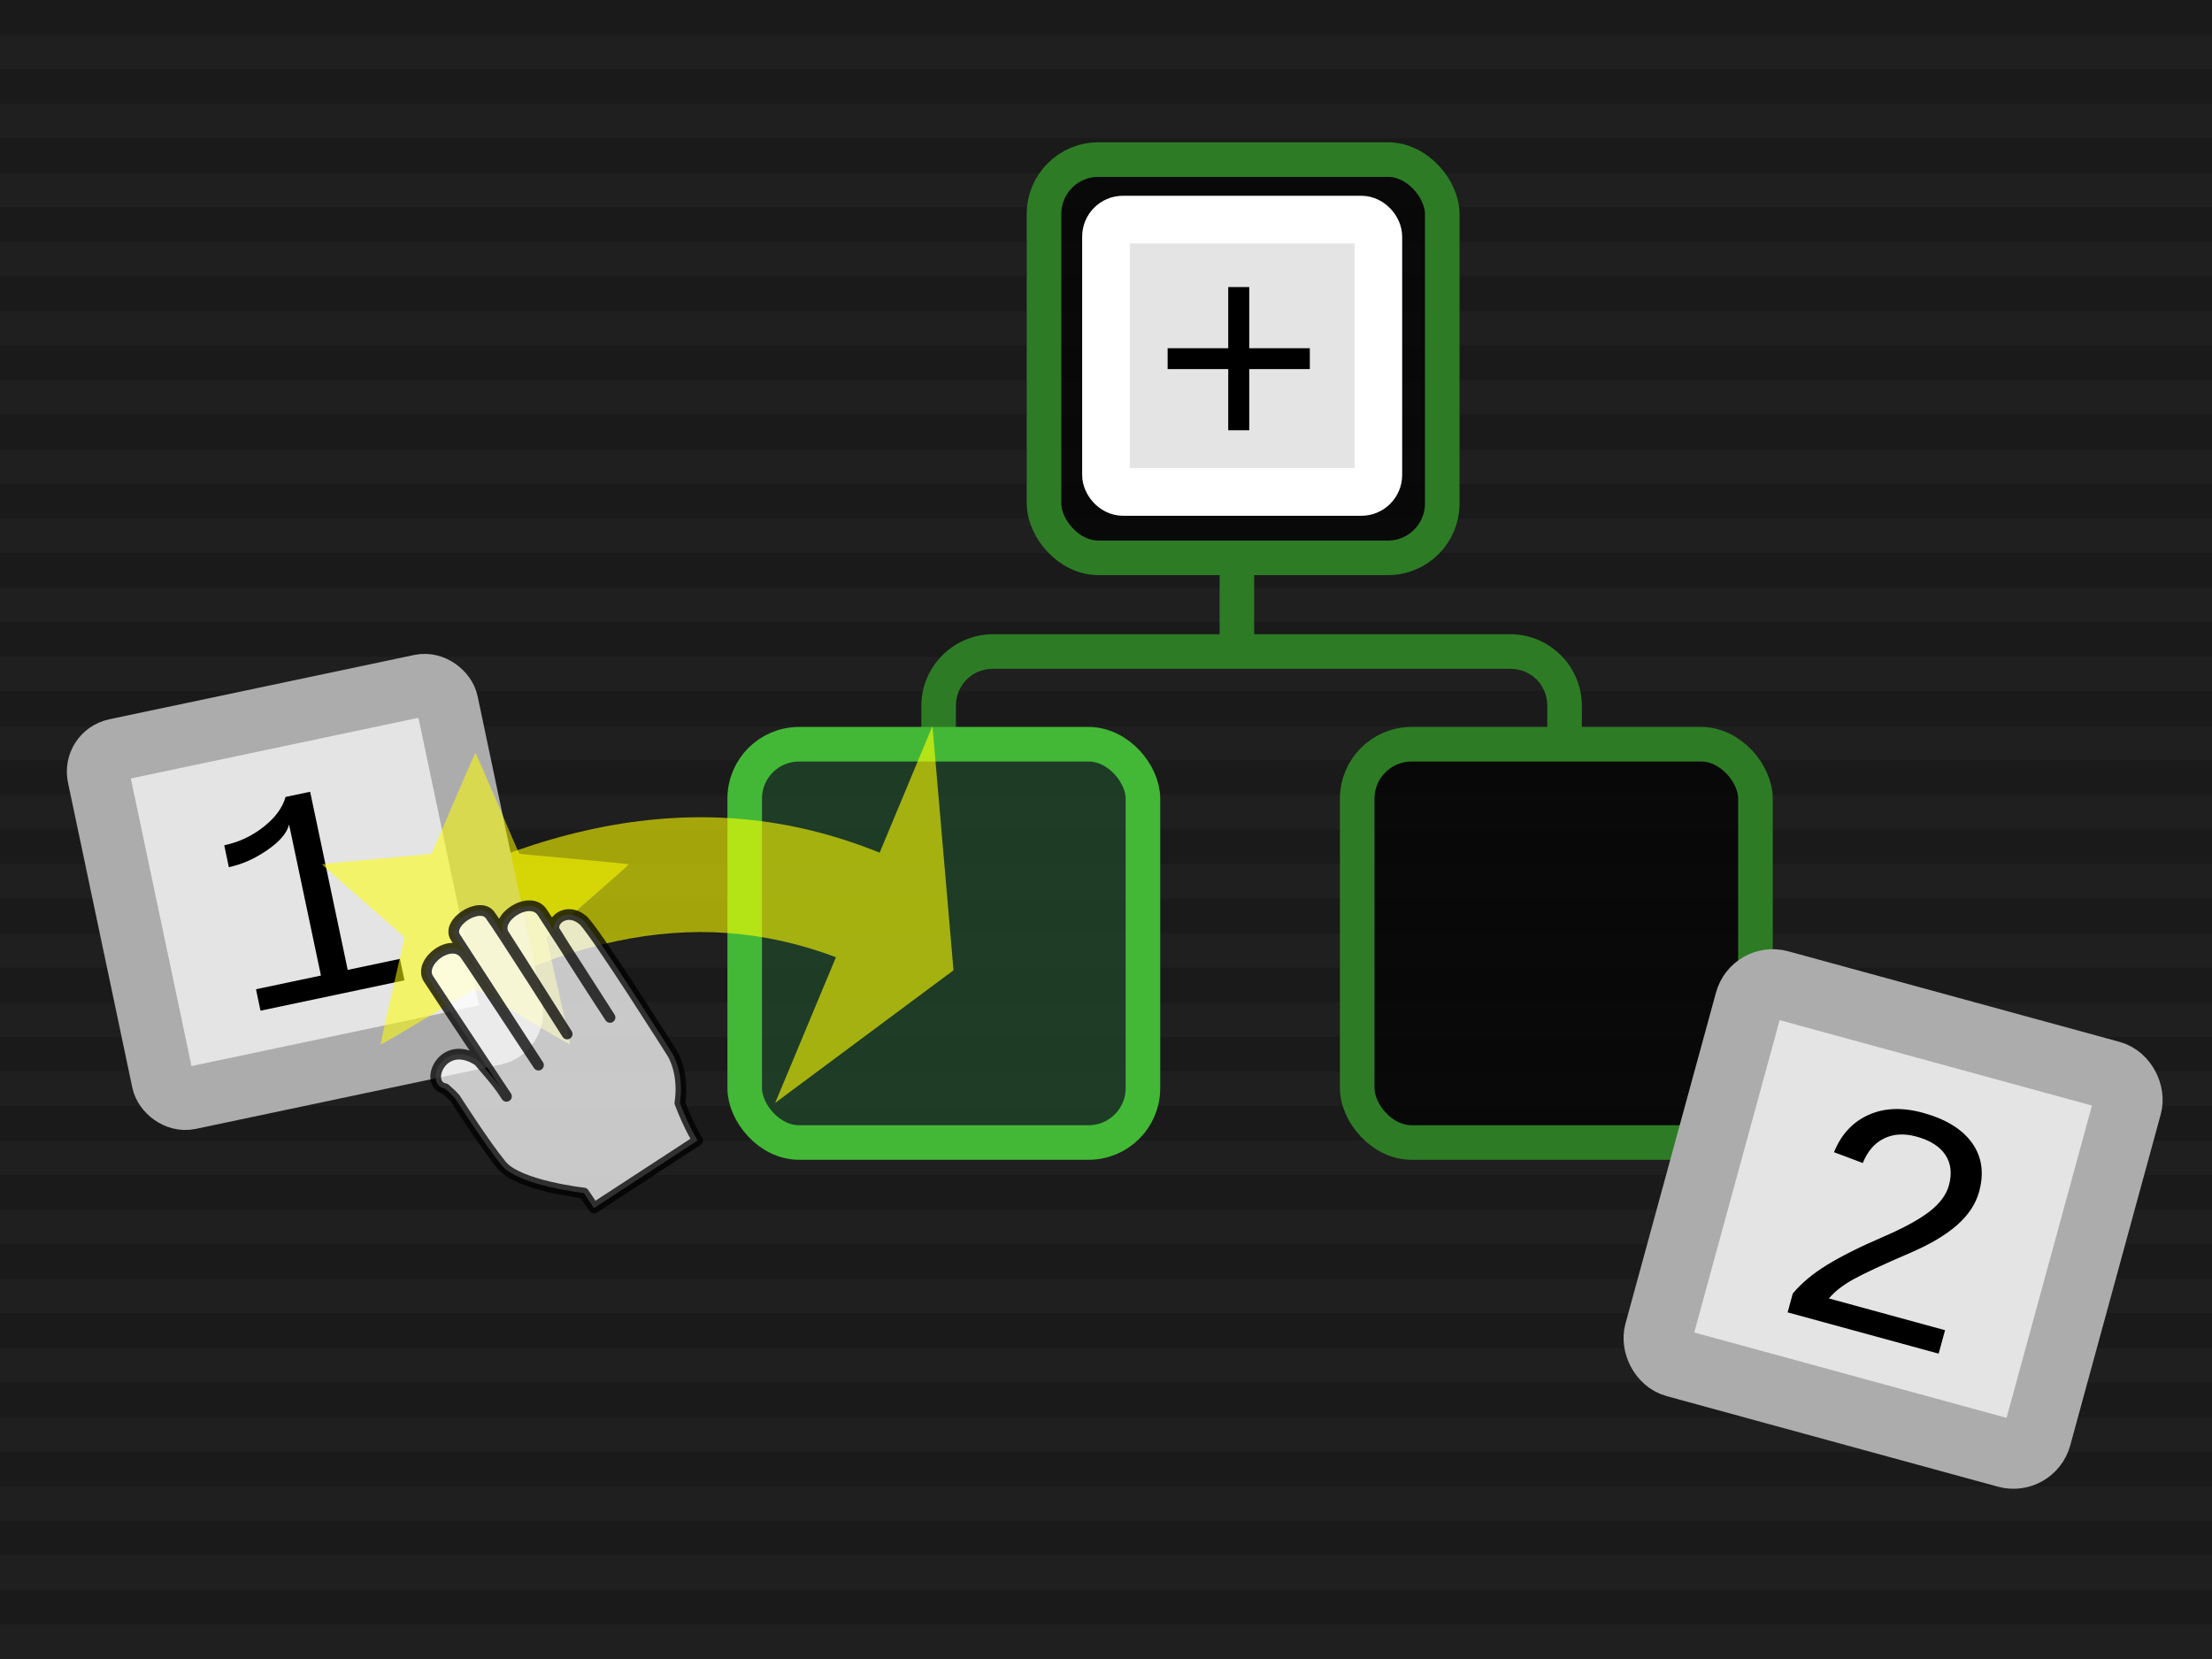<?xml version="1.0" encoding="UTF-8" standalone="no"?>
<svg
   xmlns:dc="http://purl.org/dc/elements/1.1/"
   xmlns:cc="http://creativecommons.org/ns#"
   xmlns:rdf="http://www.w3.org/1999/02/22-rdf-syntax-ns#"
   xmlns:svg="http://www.w3.org/2000/svg"
   xmlns="http://www.w3.org/2000/svg"
   xmlns:sodipodi="http://sodipodi.sourceforge.net/DTD/sodipodi-0.dtd"
   xmlns:inkscape="http://www.inkscape.org/namespaces/inkscape"
   version="1.0"
   width="100%"
   height="100%"
   viewBox="0 0 640 480"
   id="svg2"
   inkscape:version="0.91 r13725"
   sodipodi:docname="mathcraft.svg">
  <rect x="0" y="0" width="640" height="480" fill="#808080" stroke="none"/>
  <sodipodi:namedview
     pagecolor="#ffffff"
     bordercolor="#666666"
     borderopacity="1"
     objecttolerance="10"
     gridtolerance="10"
     guidetolerance="10"
     inkscape:pageopacity="0"
     inkscape:pageshadow="2"
     inkscape:window-width="756"
     inkscape:window-height="480"
     id="namedview80"
     showgrid="false"
     inkscape:zoom="0.49017046"
     inkscape:cx="55.355216"
     inkscape:cy="264.92706"
     inkscape:window-x="288"
     inkscape:window-y="341"
     inkscape:window-maximized="0"
     inkscape:current-layer="svg2" />
  <defs
     id="defs4" />
  <g
     style="opacity:0.8"
     id="splashbg">
    <rect
       x="0"
       y="0"
       width="640"
       height="480"
       style="fill:black;fill-opacity:0.95;"
       id="rect5" />
    <path
       d="M 0 0 L 0 10 L 640 10 L 640 0 L 0 0 z M 0 20 L 0 30 L 640 30 L 640 20 L 0 20 z M 0 40 L 0 50 L 640 50 L 640 40 L 0 40 z M 0 60 L 0 70 L 640 70 L 640 60 L 0 60 z M 0 80 L 0 90 L 640 90 L 640 80 L 0 80 z M 0 100 L 0 110 L 640 110 L 640 100 L 0 100 z M 0 120 L 0 130 L 640 130 L 640 120 L 0 120 z M 0 140 L 0 150 L 640 150 L 640 140 L 0 140 z M 0 160 L 0 170 L 640 170 L 640 160 L 0 160 z M 0 180 L 0 190 L 640 190 L 640 180 L 0 180 z M 0 200 L 0 210 L 640 210 L 640 200 L 0 200 z M 0 220 L 0 230 L 640 230 L 640 220 L 0 220 z M 0 240 L 0 250 L 640 250 L 640 240 L 0 240 z M 0 260 L 0 270 L 640 270 L 640 260 L 0 260 z M 0 280 L 0 290 L 640 290 L 640 280 L 0 280 z M 0 300 L 0 310 L 640 310 L 640 300 L 0 300 z M 0 320 L 0 330 L 640 330 L 640 320 L 0 320 z M 0 340 L 0 350 L 640 350 L 640 340 L 0 340 z M 0 360 L 0 370 L 640 370 L 640 360 L 0 360 z M 0 380 L 0 390 L 640 390 L 640 380 L 0 380 z M 0 400 L 0 410 L 640 410 L 640 400 L 0 400 z M 0 420 L 0 430 L 640 430 L 640 420 L 0 420 z M 0 440 L 0 450 L 640 450 L 640 440 L 0 440 z M 0 460 L 0 470 L 640 470 L 640 460 L 0 460 z "
       style="fill:black;"
       id="path7" />
  </g>
  <g
     id="g3531">
    <rect
       width="115.22"
       height="115.22"
       rx="15.71"
       ry="15.71"
       x="302.067"
       y="46.177"
       id="rect3923"
       style="color:#000000;display:inline;overflow:visible;visibility:visible;fill:#000000;fill-opacity:0.7;fill-rule:nonzero;stroke:#2d7c25;stroke-width:10;stroke-miterlimit:4;stroke-dasharray:none;stroke-opacity:1;marker:none;enable-background:accumulate" />
    <g
       transform="translate(-50.783,-7.053)"
       id="g3929">
      <g
         transform="matrix(1.97,0,0,1.97,362.9,62.71)"
         id="g2385-5">
        <rect
           width="40"
           height="40"
           ry="2.5"
           x="4"
           y="4"
           id="r2393-7"
           style="display:inline;overflow:visible;visibility:visible;fill:#e4e4e4;fill-opacity:1;fill-rule:evenodd;stroke:#ffffff;stroke-width:7;stroke-linecap:round;stroke-linejoin:miter;stroke-miterlimit:4;stroke-dasharray:none;stroke-dashoffset:0;stroke-opacity:1;marker:none;enable-background:accumulate" />
      </g>
      <g
         id="text3925"
         style="font-style:normal;font-variant:normal;font-weight:normal;font-stretch:normal;font-size:84.68px;line-height:125%;font-family:'Liberation Mono';-inkscape-font-specification:'Liberation Mono';letter-spacing:0px;word-spacing:0px;fill:#000000;fill-opacity:1;stroke:none">
        <path
           inkscape:connector-curvature="0"
           id="path3526"
           d="m 412.226,113.841 0,17.697 -6.078,0 0,-17.697 -17.531,0 0,-6.037 17.531,0 0,-17.697 6.078,0 0,17.697 17.531,0 0,6.037 -17.531,0 z" />
      </g>
    </g>
    <path
       inkscape:connector-curvature="0"
       d="m 357.807,158.597 c -2.61,0.03 -4.97,2.44 -4.93,5.06 l 0,19.85 -65.59,0 c -11.38,0 -20.71,9.33 -20.71,20.71 l 0,13.71 10,0 0,-13.71 c 0,-6.02 4.69,-10.71 10.71,-10.71 l 149.71,0 c 6.02,0 10.68,4.69 10.68,10.71 l 0,13.71 10,0 0,-13.71 c 0,-11.38 -9.29,-20.71 -20.68,-20.71 l -74.12,0 0,-19.85 c 0.03,-2.65 -2.4,-5.09 -5.06,-5.06 z"
       id="rect3943"
       style="color:#000000;font-style:normal;font-variant:normal;font-weight:normal;font-stretch:normal;font-size:medium;line-height:normal;font-family:Sans;-inkscape-font-specification:Sans;text-indent:0;text-align:start;text-decoration:none;text-decoration-line:none;letter-spacing:normal;word-spacing:normal;text-transform:none;direction:ltr;block-progression:tb;writing-mode:lr-tb;baseline-shift:baseline;text-anchor:start;display:inline;overflow:visible;visibility:visible;fill:#2d7c25;fill-opacity:1;fill-rule:nonzero;stroke:none;stroke-width:10;marker:none;enable-background:accumulate" />
    <rect
       width="115.22"
       height="115.22"
       rx="15.71"
       ry="15.71"
       x="215.467"
       y="215.337"
       id="rect3935"
       style="color:#000000;display:inline;overflow:visible;visibility:visible;fill:#20492b;fill-opacity:0.7;fill-rule:nonzero;stroke:#43b837;stroke-width:10;stroke-miterlimit:4;stroke-dasharray:none;stroke-opacity:1;marker:none;enable-background:accumulate" />
    <path
       inkscape:connector-curvature="0"
       d="m 224.277,319.107 17.59,-42.16 c -41.55,-15.6 -83.08,-6.01 -135.24,27.88 l -15.35,-29.27 c 57.53,-37.39 111.03,-50.04 163.23,-28.85 l 15.28,-36.64 6.09,70.67 -51.6,38.37 z"
       id="p3482"
       style="display:inline;overflow:visible;visibility:visible;opacity:0.76;fill:#ffff00;fill-opacity:0.79;fill-rule:nonzero;stroke:none;marker:none;enable-background:accumulate" />
    <rect
       width="115.22"
       height="115.22"
       rx="15.71"
       ry="15.71"
       x="392.687"
       y="215.337"
       id="rect3937"
       style="color:#000000;display:inline;overflow:visible;visibility:visible;fill:#000000;fill-opacity:0.7;fill-rule:nonzero;stroke:#2d7c25;stroke-width:10;stroke-miterlimit:4;stroke-dasharray:none;stroke-opacity:1;marker:none;enable-background:accumulate" />
    <g
       transform="matrix(1.39,0.38,-0.38,1.39,167.137,-183.103)"
       id="g3996">
      <g
         transform="matrix(1.97,0,0,1.97,305.54,241.73)"
         id="g3982">
        <rect
           width="40"
           height="40"
           ry="2.5"
           x="4"
           y="4"
           id="rect3984"
           style="display:inline;overflow:visible;visibility:visible;fill:#e4e4e4;fill-opacity:1;fill-rule:evenodd;stroke:#acacac;stroke-width:7;stroke-linecap:round;stroke-linejoin:miter;stroke-miterlimit:4;stroke-dasharray:none;stroke-dashoffset:0;stroke-opacity:1;marker:none;enable-background:accumulate" />
      </g>
      <g
         id="text3986"
         style="font-style:normal;font-variant:normal;font-weight:normal;font-stretch:normal;font-size:68.49px;line-height:125%;font-family:'Liberation Mono';-inkscape-font-specification:'Liberation Mono';letter-spacing:0px;word-spacing:0px;fill:#000000;fill-opacity:1;stroke:none">
        <path
           inkscape:connector-curvature="0"
           id="path3523"
           d="m 337.336,312.68 0,-3.913 q 1.639,-3.645 5.083,-7.324 3.478,-3.712 9.431,-8.461 5.317,-4.247 7.658,-7.391 2.341,-3.144 2.341,-6.053 0,-3.712 -2.308,-5.719 -2.308,-2.007 -6.588,-2.007 -3.812,0 -6.187,2.107 -2.341,2.073 -2.776,5.852 l -6.153,-0.569 q 0.669,-5.685 4.648,-8.996 3.98,-3.344 10.467,-3.344 7.123,0 11.103,3.21 3.98,3.21 3.98,9.096 0,3.846 -2.542,7.692 -2.542,3.812 -7.591,7.826 -6.889,5.485 -9.565,8.093 -2.642,2.575 -3.746,5.016 l 24.179,0 0,4.883 -31.436,0 z" />
      </g>
    </g>
    <g
       transform="matrix(1.28,-0.27,0.27,1.28,-244.773,-58.083)"
       id="g3990">
      <g
         transform="matrix(1.97,0,0,1.97,151.92,241.73)"
         id="g2385">
        <rect
           width="40"
           height="40"
           ry="2.5"
           x="4"
           y="4"
           id="r2393"
           style="display:inline;overflow:visible;visibility:visible;fill:#e4e4e4;fill-opacity:1;fill-rule:evenodd;stroke:#acacac;stroke-width:7;stroke-linecap:round;stroke-linejoin:miter;stroke-miterlimit:4;stroke-dasharray:none;stroke-dashoffset:0;stroke-opacity:1;marker:none;enable-background:accumulate" />
      </g>
      <g
         id="text3978"
         style="font-style:normal;font-variant:normal;font-weight:normal;font-stretch:normal;font-size:68.49px;line-height:125%;font-family:'Liberation Mono';-inkscape-font-specification:'Liberation Mono';letter-spacing:0px;word-spacing:0px;fill:#000000;fill-opacity:1;stroke:none">
        <path
           inkscape:connector-curvature="0"
           id="path3529"
           d="m 184.16,312.68 0,-4.849 14.681,0 0,-34.145 q -1.237,2.608 -5.886,4.548 -4.615,1.94 -9.096,1.94 l 0,-4.949 q 4.949,0 9.33,-2.174 4.414,-2.174 6.153,-5.485 l 5.551,0 0,40.265 11.805,0 0,4.849 -32.539,0 z" />
      </g>
    </g>
  </g>
  <g
     id="g4406"
     transform="translate(-218.79,-25.603)">
    <path
       inkscape:connector-curvature="0"
       d="m 356.348,243.5 c 0.3,0 12.45,28.93 12.7,29.11 0.26,0.19 31.52,2.79 31.62,3.1 0.1,0.29 -23.66,20.76 -23.77,21.07 -0.09,0.29 7.09,30.83 6.84,31.02 -0.26,0.18 -27.09,-16.08 -27.39,-16.08 -0.31,0 -27.14,16.26 -27.39,16.08 -0.26,-0.19 6.92,-30.73 6.83,-31.02 -0.1,-0.31 -23.87,-20.78 -23.77,-21.07 0.1,-0.31 31.36,-2.91 31.62,-3.1 0.26,-0.18 12.4,-29.11 12.71,-29.11 z"
       id="p3327"
       style="display:inline;fill:#ffff00;fill-opacity:0.54;fill-rule:nonzero;marker:none" />
    <path
       sodipodi:nodetypes="ccsccccccczcczccccccccc"
       inkscape:connector-curvature="0"
       d="m 390.648,375.136 c -0.585,-0.881 -2.934,-4.355 -2.934,-4.355 0,0 -18.867,-2.089 -23.769,-8.033 -4.902,-5.944 -13.308,-19.117 -13.308,-19.117 0,0 -0.467,-0.804 -3.081,-3.033 -6.415,-1.244 -0.724,-15.018 9.698,-8.038 5.57,6.481 6.032,7.11 8.052,10.223 0.739,1.113 -19.908,-29.902 -22.539,-33.968 -3.188,-4.885 6.975,-12.573 10.745,-6.796 2.114,2.917 21.072,31.757 21.072,31.757 0,0 -21.27,-32.766 -24.028,-36.993 -2.758,-4.227 7.019,-10.491 10.016,-6.445 3.012,4.036 22.313,34.434 22.313,34.434 0,0 -14.988,-23.731 -18.218,-28.68 -3.23,-4.949 7.569,-11.819 11.034,-6.508 4.386,6.643 19.586,30.388 19.586,30.388 0,0 -9.231,-14.068 -15.897,-24.854 -1.771,-2.668 3.23,-7.613 8.292,-3.075 4.103,4.27 25.6,38.301 25.6,38.301 0,0 3.58,5.53 2.218,14.384 2.779,7.242 5.143,10.839 5.143,10.839 l -29.994,19.569 z"
       id="p3329-5"
       style="display:inline;opacity:0.76;fill:#ffffff;stroke:#000000;stroke-width:3.099px;stroke-linecap:butt;stroke-linejoin:round;stroke-opacity:1" />
  </g>
</svg>
